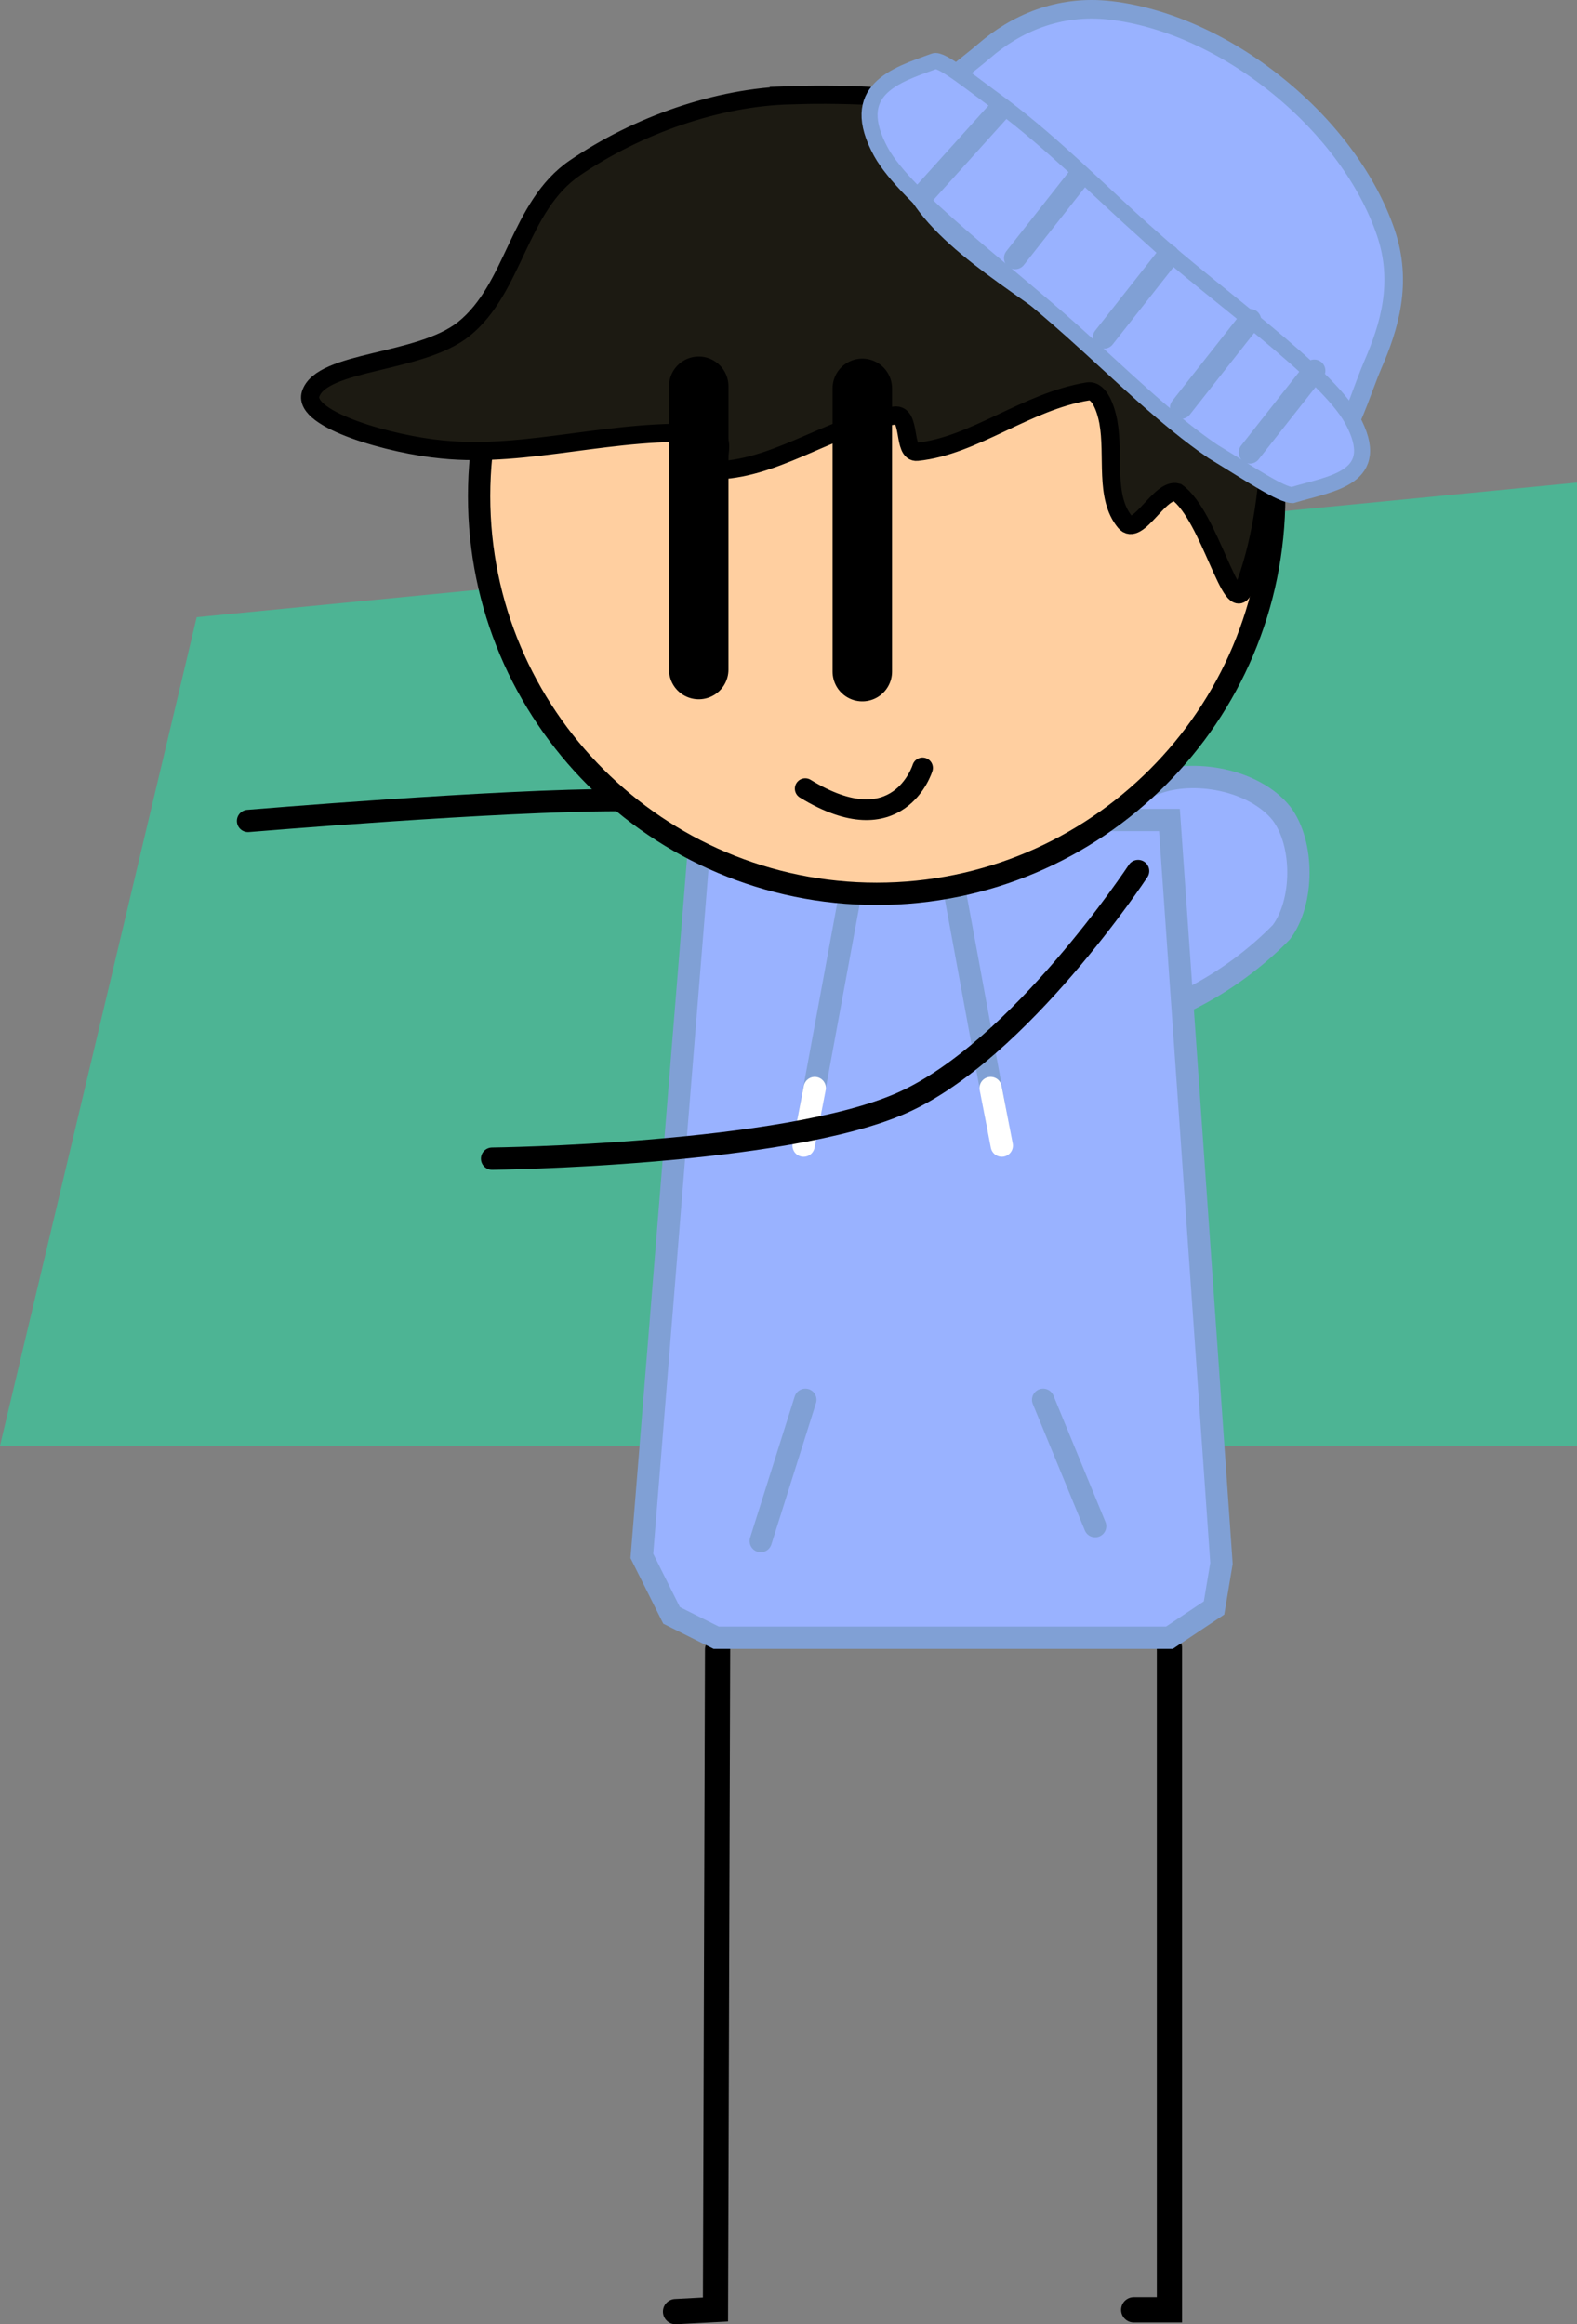 <svg version="1.1" xmlns="http://www.w3.org/2000/svg" xmlns:xlink="http://www.w3.org/1999/xlink" width="228.5" height="336.666" viewBox="0,0,228.5,336.666"><rect x="0" y="0" width="228.5" height="336.666" fill="#808080" stroke="none"/><g transform="translate(-272.25,-179.643)"><g data-paper-data="{&quot;isPaintingLayer&quot;:true}" fill-rule="nonzero" stroke-linejoin="miter" stroke-miterlimit="10" stroke-dasharray="" stroke-dashoffset="0" style="mix-blend-mode: normal"><path d="M272.25,389.041l28.5,-120l200,-19.5v139.5z" fill="#4db494" stroke="none" stroke-width="NaN" stroke-linecap="butt"/><path d="M308.19,298.558c0,0 36.504,-3.056 53.729,-3.021c19.072,-0.404 56.921,14.431 56.921,14.431" fill="none" stroke="#000000" stroke-width="3.23" stroke-linecap="round"/><g data-paper-data="{&quot;index&quot;:null}" fill="none" stroke="#000000" stroke-width="3.654" stroke-linecap="round"><path d="M376.225,418.562l-0.304,95.615l-5.786,0.304"/><path d="M441.695,418.303v95.92h-5.177"/></g><path d="M402.512,318.417c3.838,-11.072 23.17,-19.846 37.091,-25.275c5.573,-2.165 14.355,-0.59 18.304,4.307c3.328,4.365 3.277,12.867 0,17.227c-7.395,7.565 -18.023,13.256 -27.994,13.997c-9.729,0.727 -29.735,-3.398 -27.401,-10.255z" fill="#99b2ff" stroke="#80a0d5" stroke-width="3.23" stroke-linecap="round"/><path d="M373.866,298.421h67.832l7.537,107.669l-1.077,6.46l-6.46,4.307h-65.678l-6.46,-3.23l-4.307,-8.614z" fill="#99b2ff" stroke="#80a0d5" stroke-width="3.23" stroke-linecap="round"/><path d="M388.94,382.402l-6.46,20.457" fill="none" stroke="#80a0d5" stroke-width="3.23" stroke-linecap="round"/><path d="M396.763,301.981l-7.537,40.914" fill="none" stroke="#80a0d5" stroke-width="3.23" stroke-linecap="round"/><path d="M388.688,345.587l1.615,-8.344" fill="none" stroke="#ffffff" stroke-width="3.23" stroke-linecap="round"/><path d="M430.931,400.706l-7.537,-18.304" fill="none" stroke="#80a0d5" stroke-width="3.23" stroke-linecap="round"/><path d="M416.867,342.895l-7.537,-40.914" fill="none" stroke="#80a0d5" stroke-width="3.23" stroke-linecap="round"/><path d="M417.405,345.587l-1.615,-8.344" fill="none" stroke="#ffffff" stroke-width="3.23" stroke-linecap="round"/><path d="M399.275,193.906c15.892,0 30.293,6.455 40.72,16.883c10.428,10.428 16.883,24.828 16.883,40.72c0,15.892 -6.455,30.293 -16.883,40.72c-10.428,10.428 -24.828,16.883 -40.72,16.883c-15.892,0 -30.293,-6.455 -40.72,-16.883c-10.428,-10.428 -16.883,-24.828 -16.883,-40.72c0,-15.892 6.455,-30.293 16.883,-40.72c10.428,-10.428 24.828,-16.883 40.72,-16.883z" fill="#ffcfa0" stroke="#000000" stroke-width="3.23" stroke-linecap="butt"/><path d="M386.831,193.442c18.032,-0.585 37.211,2.316 52.763,8.754c7.102,2.96 13.363,10.038 15.056,17.507c2.484,15.499 2.551,32.96 -2.195,45.256c-1.725,4.373 -4.915,-10.597 -9.657,-14.006c-2.506,-0.685 -5.727,6.585 -7.55,4.289c-2.996,-3.643 -1.501,-9.518 -2.414,-14.531c-0.325,-1.712 -1.238,-4.614 -2.941,-4.377c-8.938,1.444 -16.484,7.913 -24.757,8.754c-2.13,0.207 -0.814,-5.567 -3.248,-5.252c-8.582,1.065 -16.168,7.16 -24.757,7.878c-2.149,0.179 1.26,-5.019 -2.151,-5.252c-13.644,-0.933 -26.201,3.568 -38.716,2.276c-7.189,-0.665 -20.13,-4.239 -19.007,-8.009c1.57,-4.929 15.773,-4.327 22.167,-9.41c7.394,-5.895 7.933,-17.788 16.154,-23.372c9.061,-6.179 20.673,-10.242 31.254,-10.504z" fill="#1c1a12" stroke="#000000" stroke-width="2.63" stroke-linecap="round"/><g fill="none" stroke="#000000" stroke-width="8.616" stroke-linecap="round"><path d="M373.493,235.596v41.031"/><path d="M397.193,235.896v41.031"/></g><g stroke="#80a0d5" stroke-linecap="round"><path d="M457.316,192.024c7.768,6.269 13.204,13.935 15.711,21.257c2.507,7.322 0.509,13.713 -1.859,19.187c-2.704,6.245 -4.673,16.473 -13.606,15.593c-9.9,-1.338 -19.488,-13.186 -28.851,-20.593c-8.862,-7.012 -21.585,-13.669 -24.983,-22.854c-2.598,-8.319 5.935,-13.112 11.131,-17.59c4.461,-3.856 10.676,-6.774 18.362,-5.869c7.686,0.905 16.327,4.6 24.095,10.869z" fill="#99b2ff" stroke-width="2.693"/><path d="M438.793,213.786c9.851,8.827 25.573,19.766 29.349,26.56c4.741,8.632 -3.06,9.31 -8.63,11.01c-1.645,-0.019 -5.966,-2.947 -11.504,-6.319c-6.821,-4.636 -13.665,-11.429 -20.372,-17.426c-9.976,-8.921 -24.058,-19.329 -27.716,-25.924c-4.92,-9.007 2.002,-11.115 7.657,-13.16c1.007,-0.487 5.431,3.2 9.952,6.471c7.431,5.596 13.689,12.001 21.264,18.789z" fill="#99b2ff" stroke-width="2.322"/><path d="M416.821,195.855l-10.838,12.022" fill="none" stroke-width="3.23"/><path d="M428.663,205.181l-9.326,11.842" fill="none" stroke-width="3.23"/><path d="M432.205,228.527l9.326,-11.842" fill="none" stroke-width="3.23"/><path d="M453.373,226.011l-9.992,12.688" fill="none" stroke-width="3.23"/><path d="M453.352,245.181l9.326,-11.842" fill="none" stroke-width="3.23"/></g><path d="M405.922,290.877c0,0 -3.453,11.315 -17,3" fill="none" stroke="#000000" stroke-width="3" stroke-linecap="round"/><path d="M437.155,305.808c0,0 -17.102,25.97 -34.186,33.575c-17.084,7.605 -59.417,8.091 -59.417,8.091" fill="none" stroke="#000000" stroke-width="3.23" stroke-linecap="round"/></g></g></svg>